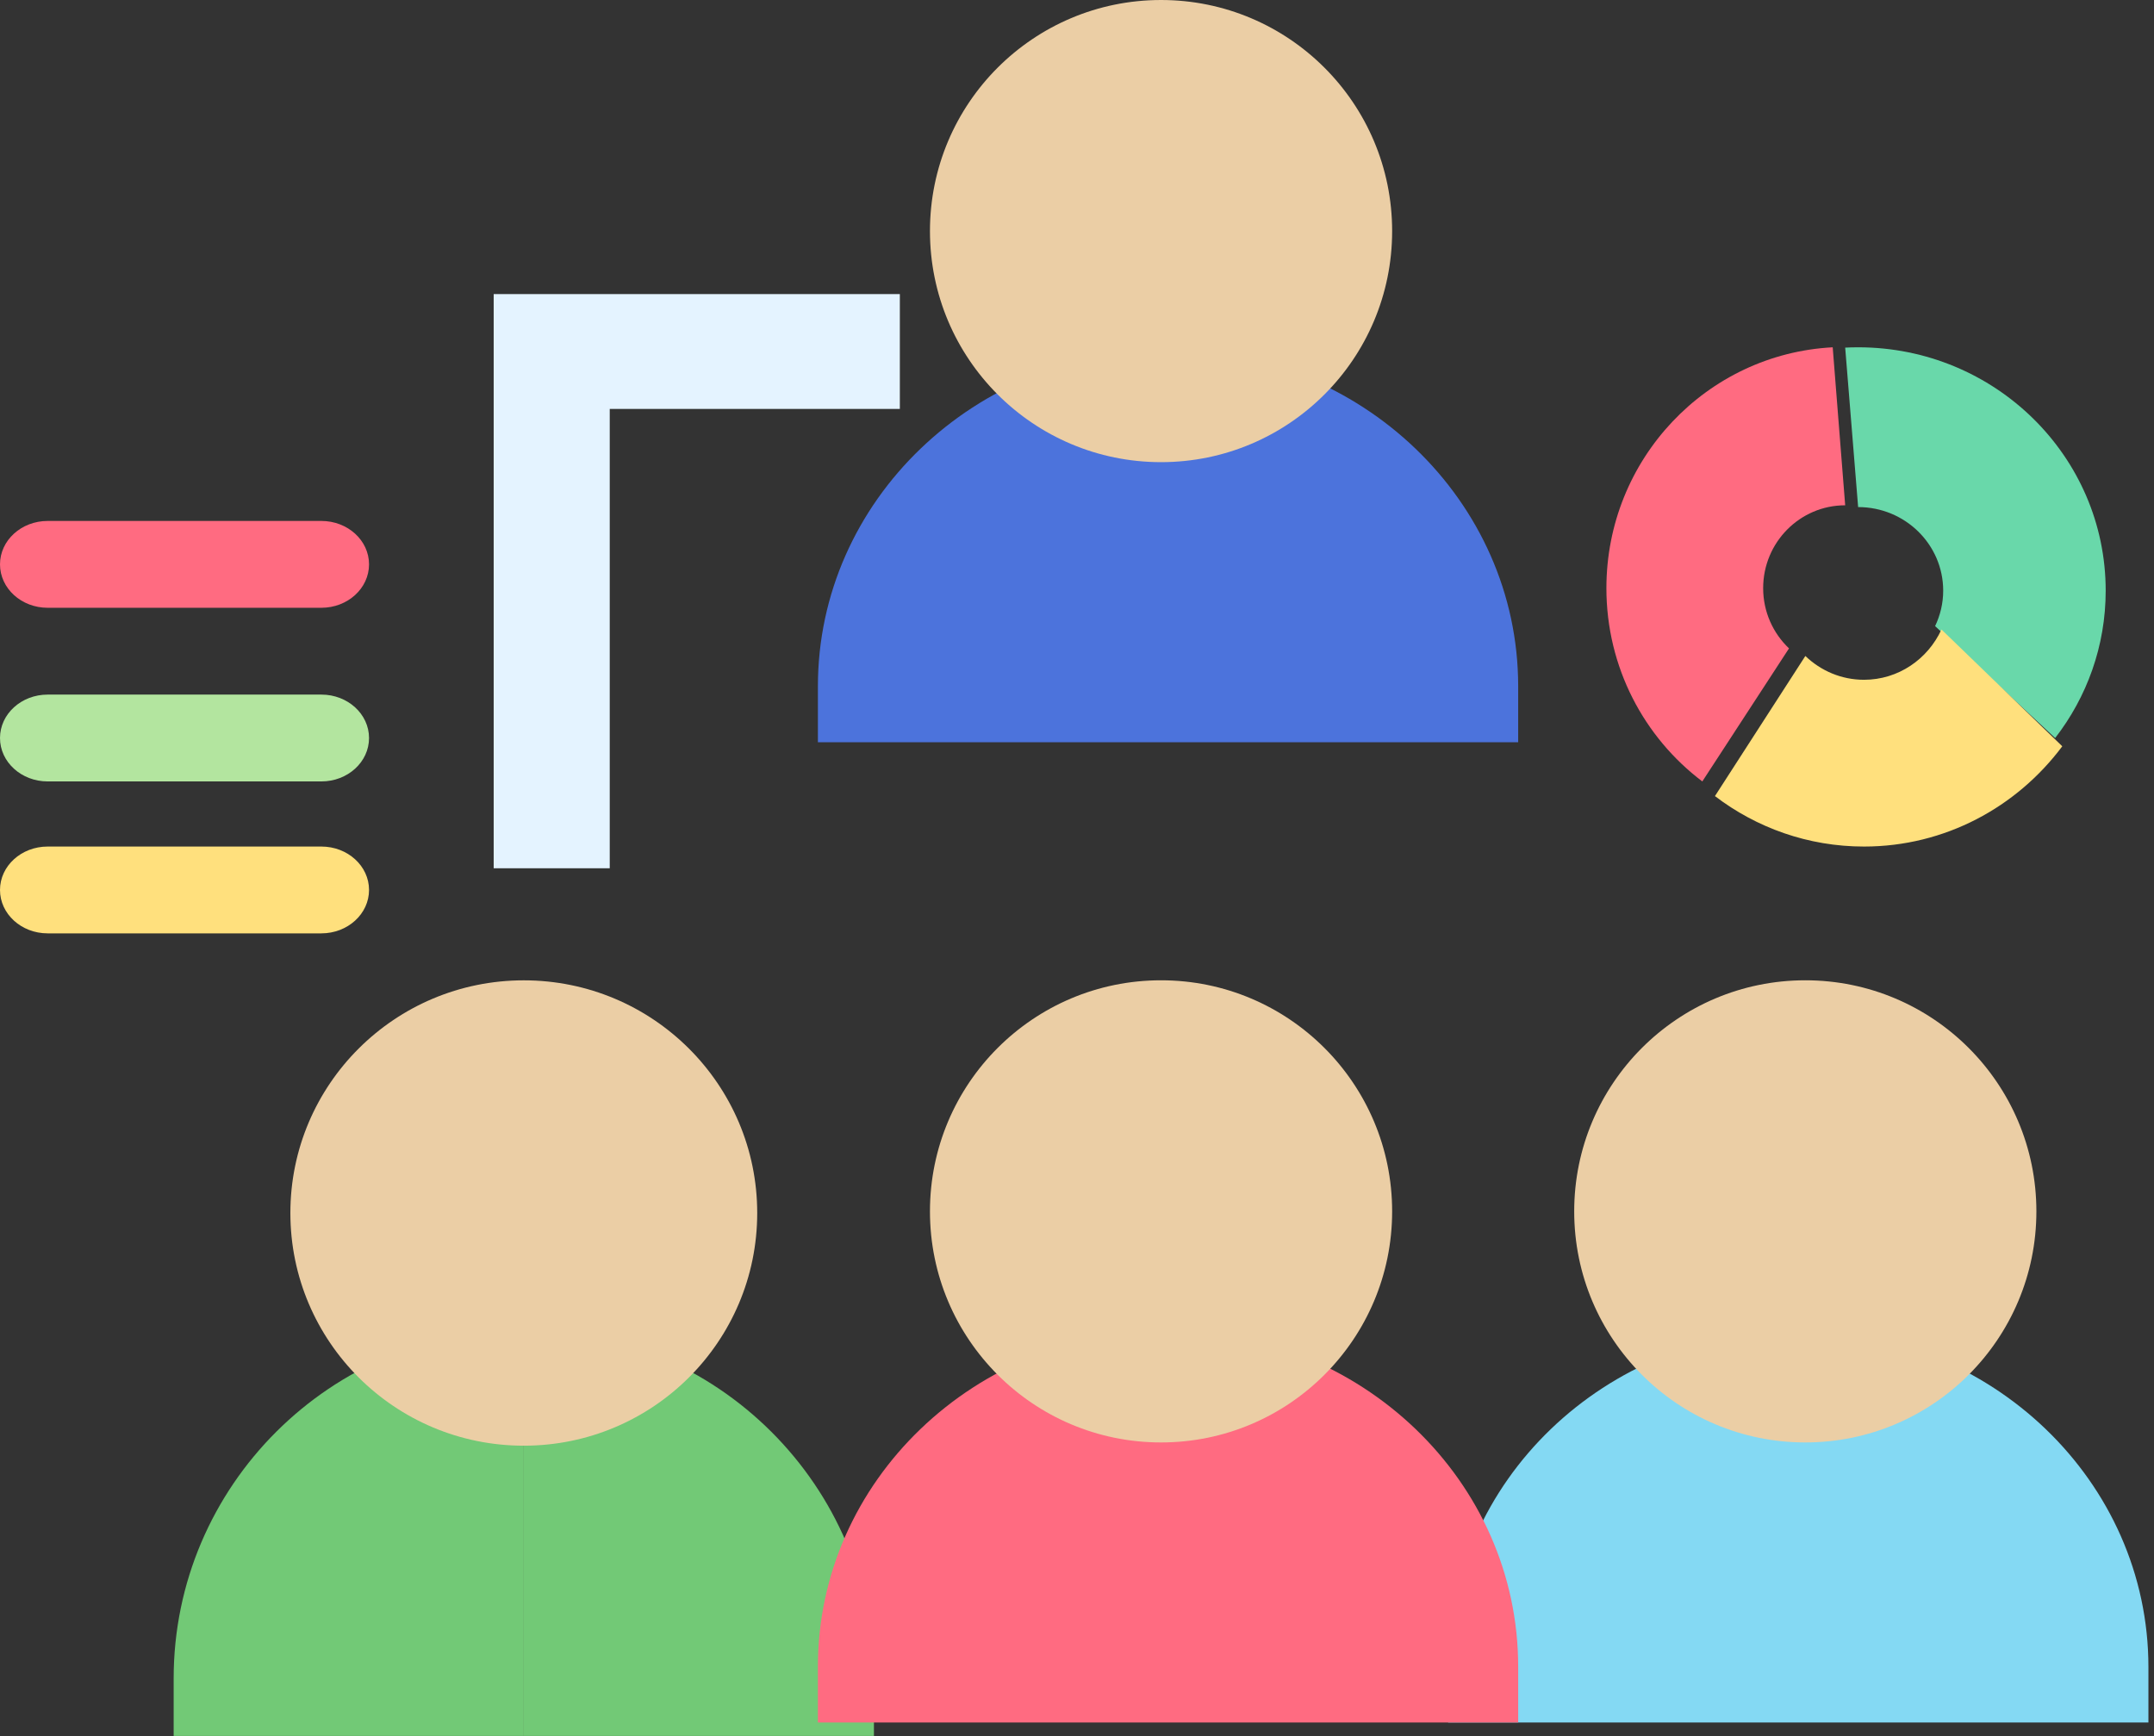 <svg xmlns="http://www.w3.org/2000/svg" xmlns:xlink="http://www.w3.org/1999/xlink" width="98px" height="79px" viewBox="0 0 98 79"><rect x="0" y="0" width="98" height="79" fill="#333333" stroke="none"/><title>Hiring-marketing-team</title><desc>Created with Sketch.</desc><g id="Welcome" stroke="none" stroke-width="1" fill="none" fill-rule="evenodd"><g id="Service-page" transform="translate(-814, -1847)" fill-rule="nonzero"><g id="Hiring-marketing-team" transform="translate(814, 1847)"><path d="M97.746,78.375 L65.886,78.375 L65.886,75.85 C65.886,67.405 73.032,60.534 81.816,60.534 C90.6,60.534 97.746,67.405 97.746,75.85 L97.746,78.375 Z" id="XMLID_885_" fill="#84D9F3"></path><circle id="XMLID_882_" fill="#EBCEA5" cx="82.135" cy="55.117" r="10.514"></circle><polygon id="XMLID_878_" fill="#E4F3FF" points="27.741 39.506 22.461 39.506 22.461 13.381 40.94 13.381 40.94 18.606 27.741 18.606"></polygon><g id="XMLID_174_" transform="translate(7.901, 44.604)"><path d="M15.93,34.381 L0,34.381 L0,31.763 C0,23.006 7.146,15.882 15.93,15.882 L15.93,34.381 Z" id="XMLID_25_" fill="#72C976"></path><path d="M15.93,15.882 L15.93,34.381 L31.86,34.381 L31.86,31.763 C31.86,23.006 24.714,15.882 15.93,15.882 Z" id="XMLID_76_" fill="#72C976"></path><ellipse id="XMLID_921_" fill="#EBCEA5" cx="15.93" cy="10.588" rx="10.62" ry="10.587"></ellipse></g><path d="M69.072,78.375 L37.212,78.375 L37.212,75.826 C37.212,67.394 44.358,60.534 53.142,60.534 C61.926,60.534 69.072,67.394 69.072,75.826 L69.072,78.375 Z" id="XMLID_70_" fill="#FF6B81"></path><circle id="XMLID_68_" fill="#EBCEA5" cx="52.824" cy="55.117" r="10.514"></circle><path d="M69.072,33.771 L37.212,33.771 L37.212,31.223 C37.212,22.79 44.358,15.93 53.142,15.93 C61.926,15.93 69.072,22.79 69.072,31.223 L69.072,33.771 Z" id="XMLID_905_" fill="#4C73DC"></path><circle id="XMLID_870_" fill="#EBCEA5" cx="52.824" cy="10.514" r="10.514"></circle><g id="Group-49" transform="translate(0, 15.802)"><g id="Group" transform="translate(73.086, 0)"><path d="M11.453,7.27 C13.59,7.27 15.323,8.973 15.323,11.074 C15.323,11.651 15.188,12.196 14.955,12.686 L20.417,17.778 C21.859,15.917 22.716,13.594 22.716,11.074 C22.716,4.958 17.674,0 11.453,0 C11.256,0 11.059,0.005 10.864,0.015 L11.453,7.27 Z" id="Path" fill="#69D8AA"></path><path d="M7.132,10.959 C7.132,8.877 8.803,7.189 10.864,7.189 L10.296,0 C4.56,0.299 0,5.091 0,10.959 C0,14.558 1.715,17.752 4.364,19.753 L8.308,13.7 C7.585,13.013 7.132,12.041 7.132,10.959 L7.132,10.959 Z" id="Path" fill="#FF6B81"></path><path d="M15.244,12.84 C14.622,14.191 13.28,15.128 11.72,15.128 C10.686,15.128 9.75,14.715 9.052,14.045 L4.938,20.42 C6.829,21.862 9.177,22.716 11.72,22.716 C15.401,22.716 18.67,20.926 20.741,18.154 L15.244,12.84 Z" id="Path" fill="#FFE07D"></path></g><g id="Group-52" transform="translate(0, 7.901)"><path d="M14.621,3.951 L2.169,3.951 C0.971,3.951 0,3.066 0,1.975 C0,0.884 0.971,0 2.169,0 L14.621,0 C15.819,0 16.79,0.884 16.79,1.975 C16.79,3.066 15.819,3.951 14.621,3.951 Z" id="Path" fill="#FF6B81"></path><path d="M14.621,11.852 L2.169,11.852 C0.971,11.852 0,10.968 0,9.877 C0,8.785 0.971,7.901 2.169,7.901 L14.621,7.901 C15.819,7.901 16.79,8.785 16.79,9.877 C16.79,10.968 15.819,11.852 14.621,11.852 Z" id="Path" fill="#B3E59F"></path><path d="M14.621,18.765 L2.169,18.765 C0.971,18.765 0,17.881 0,16.79 C0,15.699 0.971,14.815 2.169,14.815 L14.621,14.815 C15.819,14.815 16.79,15.699 16.79,16.79 C16.79,17.881 15.819,18.765 14.621,18.765 Z" id="Path" fill="#FFE07D"></path></g></g></g></g></g></svg>